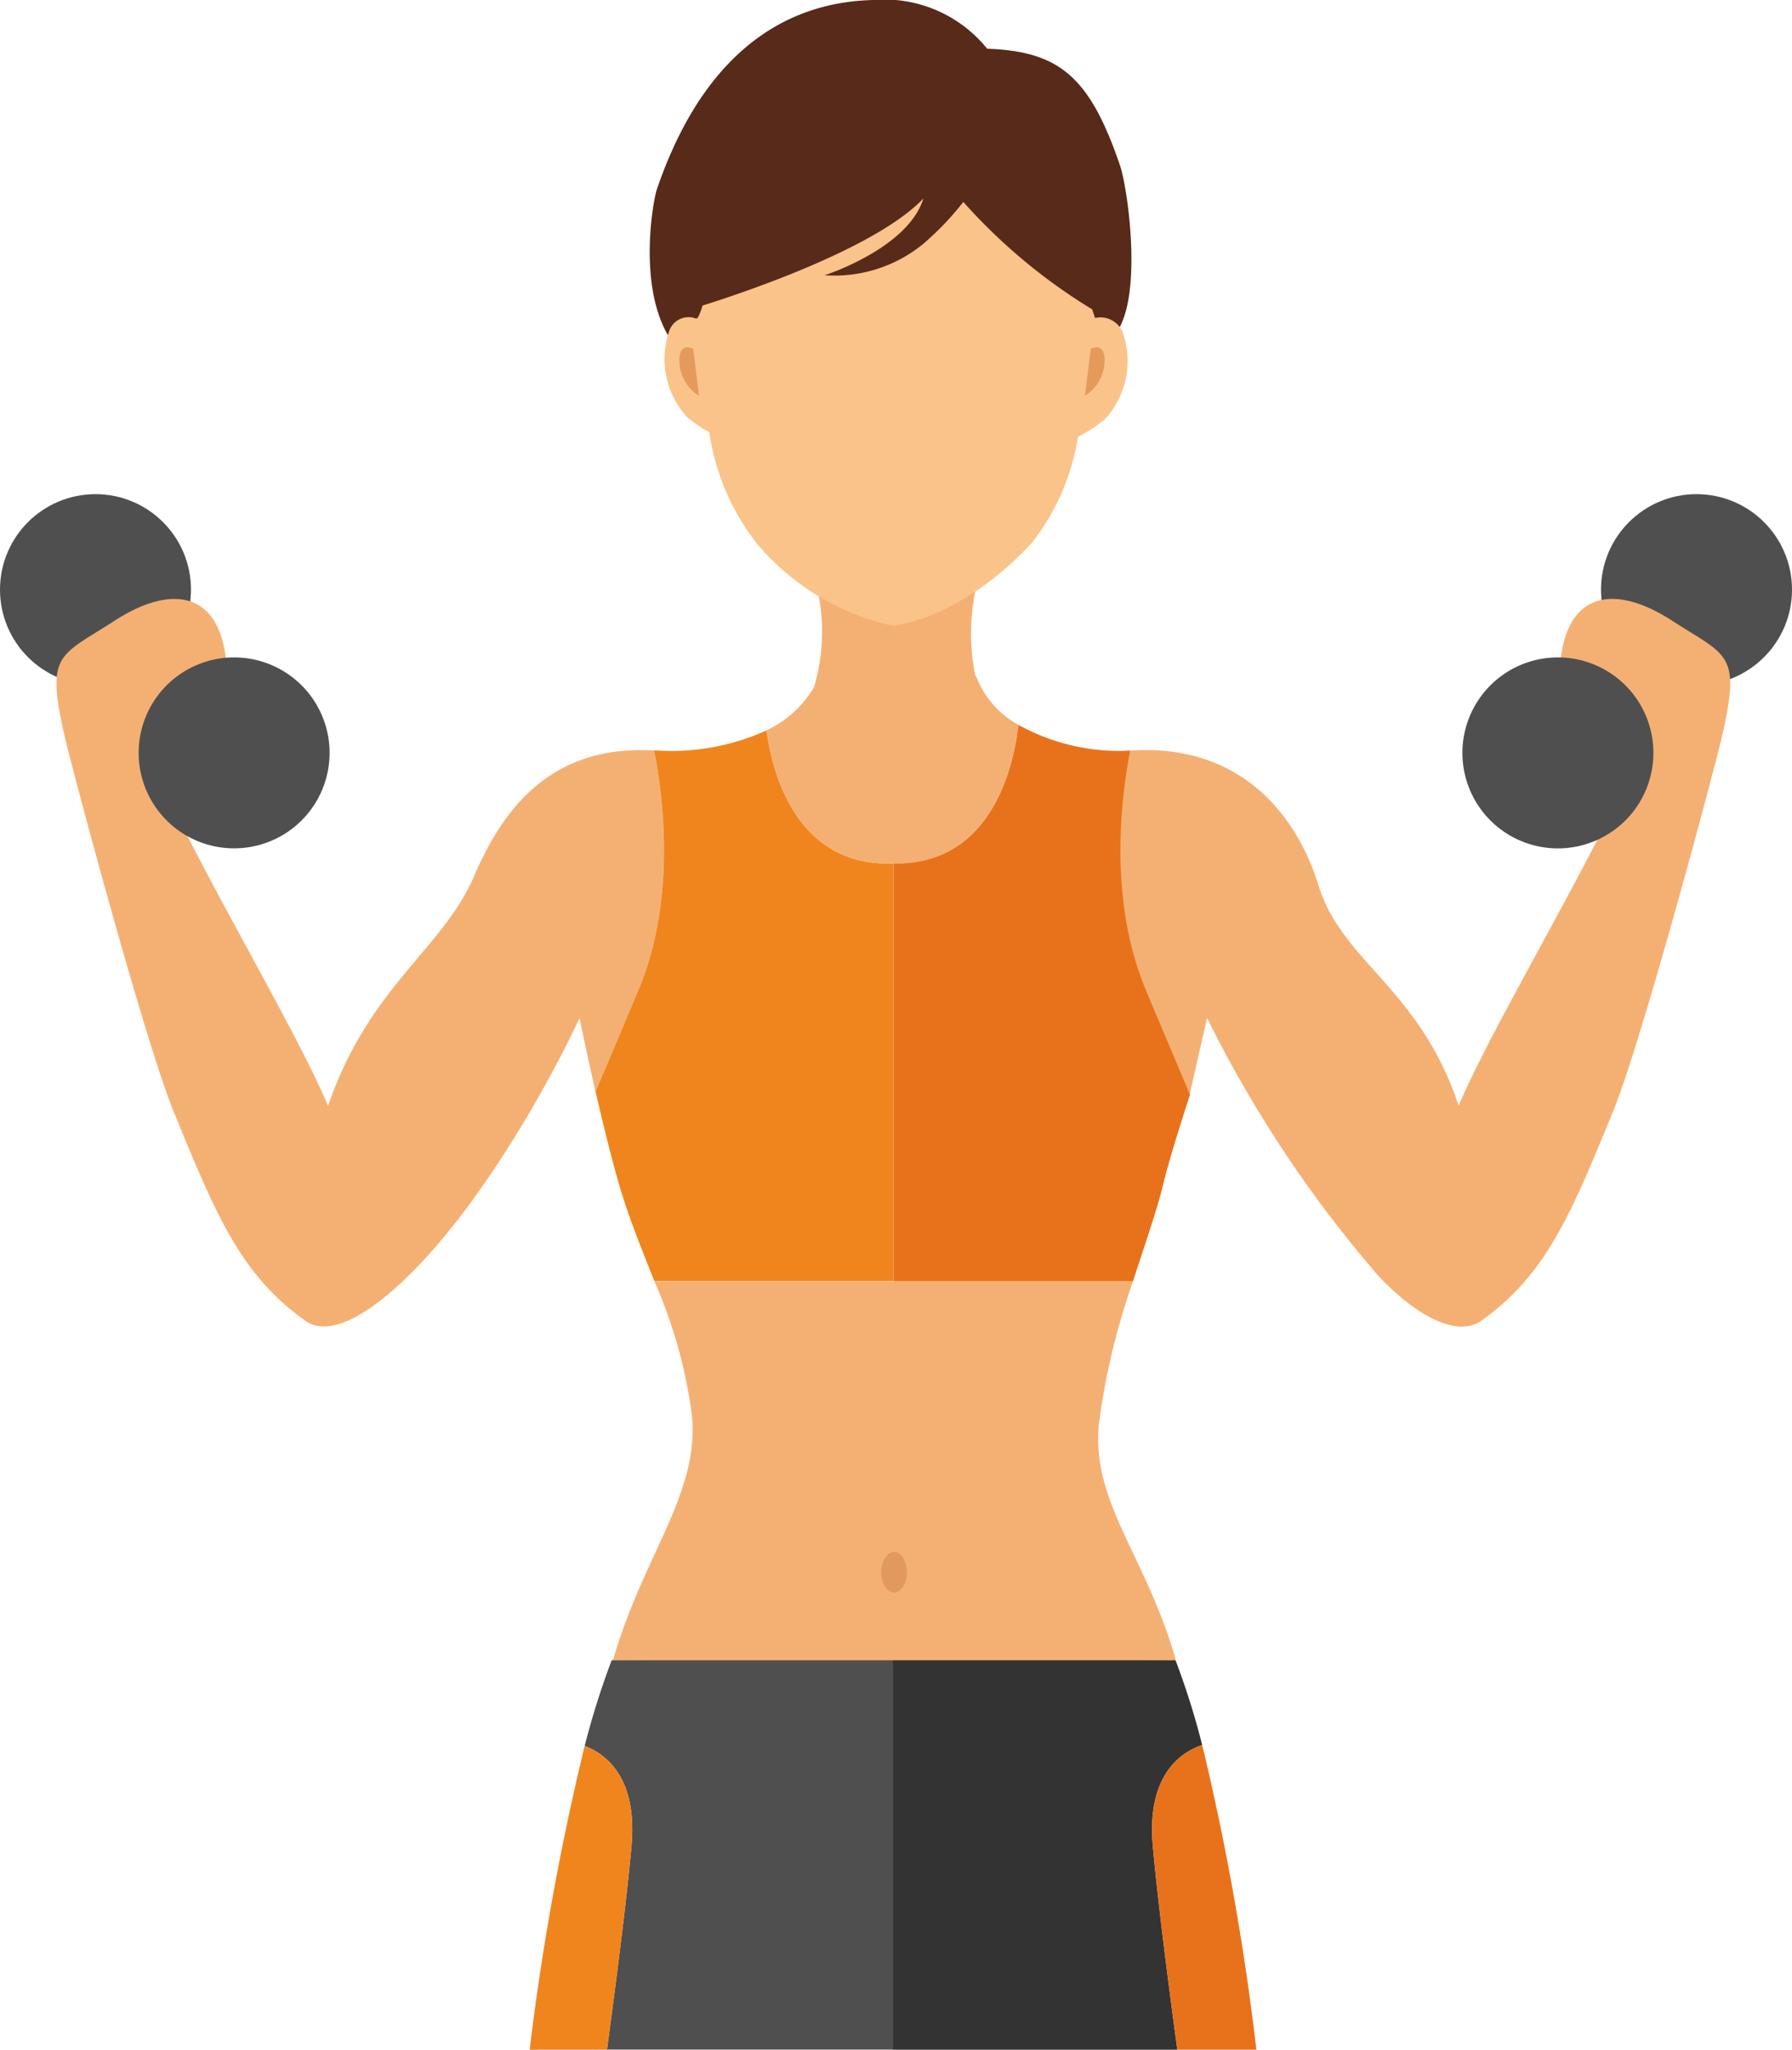 <svg xmlns="http://www.w3.org/2000/svg" width="78.516" height="89.809" viewBox="0 0 78.516 89.809">
  <g id="Group_38035" data-name="Group 38035" transform="translate(-126.767 -16.802)">
    <g id="Group_38033" data-name="Group 38033">
      <circle id="Ellipse_2441" data-name="Ellipse 2441" cx="4.184" cy="4.184" r="4.184" transform="translate(126.767 38.454)" fill="#4f4f4f"/>
      <circle id="Ellipse_2442" data-name="Ellipse 2442" cx="4.184" cy="4.184" r="4.184" transform="translate(196.915 38.454)" fill="#4f4f4f"/>
      <g id="Group_38032" data-name="Group 38032">
        <path id="Path_10864" data-name="Path 10864" d="M175.983,49.7l.575-.023c4.533-.2,7.006,2.767,7.974,5.91,1.038,3.373,4.45,4.526,6.145,9.663,1.289-3.041,4.5-8.444,6.707-12.9a4.126,4.126,0,0,1-.938-1.642c-.141-.844-.188-.562-.657-.375-1.063.426-1.022-2.144-.609-4.878S197.6,42.424,200.034,44s3.02,1.4,2.182,5.066c-.335,1.463-3.514,13.368-4.785,16.464-1.846,4.5-2.919,7.123-5.769,9.147-.967.686-2.687-.054-4.5-1.97A53.476,53.476,0,0,1,179.653,61.4s-.394,1.747-.8,3.53c-.553-1.306-1.39-3.213-2.005-4.679A19.663,19.663,0,0,1,175.983,49.7Z" fill="#f4b073"/>
        <path id="Path_10865" data-name="Path 10865" d="M155.424,49.679c-.058,0-.11,0-.168,0-4.534-.2-6.543,2.79-7.716,5.511-1.4,3.241-4.573,4.785-6.4,10.062-1.29-3.041-4.5-8.444-6.707-12.9a4.126,4.126,0,0,0,.938-1.642c.14-.844.187-.562.656-.375,1.064.426,1.022-2.144.61-4.878s-2.42-3.031-4.855-1.454-3.019,1.4-2.181,5.066c.335,1.463,3.514,13.368,4.785,16.464,1.845,4.5,2.919,7.123,5.769,9.147.967.686,2.617-.122,4.5-1.97,3.448-3.377,6.45-9.018,7.505-11.305,0,0,.294,1.45.7,3.233.554-1.306,1.263-2.986,1.878-4.452C156.422,56.173,155.807,51.608,155.424,49.679Z" fill="#f4b073"/>
        <g id="Group_38029" data-name="Group 38029">
          <path id="Path_10866" data-name="Path 10866" d="M165.9,72.942h.012V54.636c-.021,0-.038,0-.059,0-4.227.122-5.256-4.029-5.5-5.833a10.06,10.06,0,0,1-4.929.874c.383,1.929,1,6.494-.684,10.5-.615,1.466-1.324,3.146-1.878,4.452.305,1.329.673,2.843,1.034,4.085.424,1.46,1,2.842,1.541,4.221H165.9Z" fill="#f0851d"/>
          <path id="Path_10867" data-name="Path 10867" d="M169.519,46.393l-.01.046a9.07,9.07,0,0,1,.1-4.187l-3.56.7-.135-.027-3.425-.675a8.511,8.511,0,0,1-.062,4.676,4.811,4.811,0,0,1-2.076,1.877c.248,1.8,1.277,5.955,5.5,5.833.021,0,.038,0,.059,0,4.38.085,5.291-4.448,5.476-6.075A4.106,4.106,0,0,1,169.519,46.393Z" fill="#f4b073"/>
          <path id="Path_10868" data-name="Path 10868" d="M174.91,79.228a30.8,30.8,0,0,1,1.5-6.286H155.437a21.227,21.227,0,0,1,1.649,5.911c.311,3.447-2.147,6.1-3.461,10.694l10.921.147v.041l1.369-.018.177,0,1.547.021v-.041l10.65-.147C176.977,84.95,174.6,82.675,174.91,79.228Z" fill="#f4b073"/>
          <path id="Path_10869" data-name="Path 10869" d="M165.916,54.636V72.942h10.493c.533-1.651,1.06-3.149,1.316-4.221.22-.924.709-2.5,1.181-3.957-.561-1.324-1.3-3.065-1.932-4.58-1.678-4-1.069-8.557-.686-10.493a9.1,9.1,0,0,1-4.9-1.13C171.207,50.188,170.3,54.72,165.916,54.636Z" fill="#e8721b"/>
        </g>
        <g id="Group_38031" data-name="Group 38031">
          <path id="Path_10870" data-name="Path 10870" d="M156.7,32.343a21.5,21.5,0,0,0,5.193,1.8,16.1,16.1,0,0,0,7.738.372c2.131-.471,4.974-1.29,6.155-3.31,1.021-1.747.378-6.2.06-7.135-1.327-3.9-2.653-5.018-5.826-5.133a5.792,5.792,0,0,0-5.017-2.134c-4.383.115-7.63,2.932-9.459,8.305C155.359,25.663,154.529,30.3,156.7,32.343Z" fill="#582a1a"/>
          <path id="Path_10871" data-name="Path 10871" d="M175.959,31.369a1.048,1.048,0,0,0-1.208-.634c-.022.01-.967-3.07-1.616-5.318a19.767,19.767,0,0,0-6.909-2.152v-.048c-.366-.02-1.071-.01-1.455,0a28.154,28.154,0,0,0-4.7.394,7.291,7.291,0,0,1-1.174.2c-.465,2.542-1.321,7.012-1.623,6.946a.123.123,0,0,1-.039-.006c-.04-.01-.068-.02-.1-.031a.9.9,0,0,0-1.041.567,3.765,3.765,0,0,0,.789,3.8,6.51,6.51,0,0,0,.963.657,10.326,10.326,0,0,0,2.074,4.863,10.846,10.846,0,0,0,5.778,3.574c.052.009.129.016.2.022v.008h.009s.034,0,.084-.01c.477-.062,3.12-.536,5.976-3.6A10.085,10.085,0,0,0,174,35.941a6.359,6.359,0,0,0,1.175-.77A3.764,3.764,0,0,0,175.959,31.369Z" fill="#f9c38a"/>
          <path id="Path_10872" data-name="Path 10872" d="M174.915,25.917c.115-1.615-2.884-5.248-4.73-4.844a2.733,2.733,0,0,0-.992.587,12.6,12.6,0,0,0-7.428-.7c-5.191.981-4.739,9.39-4.739,9.39s7.738-2.257,10.2-4.853c-.673,2.192-4.326,3.365-4.326,3.365a6.135,6.135,0,0,0,4.307-1.365,12.636,12.636,0,0,0,1.768-1.848,24.725,24.725,0,0,0,5.874,4.844C175.979,28.677,174.8,27.532,174.915,25.917Z" fill="#582a1a"/>
          <g id="Group_38030" data-name="Group 38030">
            <path id="Path_10873" data-name="Path 10873" d="M157.14,32.087l.253,2.056a1.813,1.813,0,0,1-.845-1.337C156.472,32.23,156.675,31.862,157.14,32.087Z" fill="#e59a5c"/>
            <path id="Path_10874" data-name="Path 10874" d="M174.558,32.087l-.254,2.056a1.813,1.813,0,0,0,.845-1.337C175.225,32.23,175.022,31.862,174.558,32.087Z" fill="#e59a5c"/>
          </g>
        </g>
        <ellipse id="Ellipse_2443" data-name="Ellipse 2443" cx="0.562" cy="0.887" rx="0.562" ry="0.887" transform="translate(165.379 84.805)" fill="#e2995d"/>
      </g>
      <path id="Path_10875" data-name="Path 10875" d="M141.208,49.791a4.183,4.183,0,1,1-4.184-4.184A4.184,4.184,0,0,1,141.208,49.791Z" fill="#4f4f4f"/>
      <path id="Path_10876" data-name="Path 10876" d="M190.842,49.791a4.184,4.184,0,1,0,4.184-4.184A4.184,4.184,0,0,0,190.842,49.791Z" fill="#4f4f4f"/>
    </g>
    <g id="Group_38034" data-name="Group 38034">
      <path id="Path_10877" data-name="Path 10877" d="M154.435,97.7c-.224,2.467-.7,6.128-1.073,8.908h12.513V89.547H153.568a34.812,34.812,0,0,0-1.184,3.754C153.315,93.655,154.709,94.689,154.435,97.7Z" fill="#4f4f4f"/>
      <path id="Path_10878" data-name="Path 10878" d="M178.352,106.611c-.377-2.78-.849-6.441-1.073-8.908-.285-3.139,1.237-4.129,2.162-4.442a34.008,34.008,0,0,0-1.168-3.714h-12.4v17.064Z" fill="#333"/>
      <path id="Path_10879" data-name="Path 10879" d="M153.362,106.611c.377-2.78.849-6.441,1.073-8.908.274-3.014-1.12-4.048-2.051-4.4a113.843,113.843,0,0,0-2.41,13.31Z" fill="#f0851d"/>
      <path id="Path_10880" data-name="Path 10880" d="M178.352,106.611h3.462a112.448,112.448,0,0,0-2.373-13.35c-.925.313-2.447,1.3-2.162,4.442C177.5,100.17,177.975,103.831,178.352,106.611Z" fill="#e8721b"/>
    </g>
  </g>
</svg>

